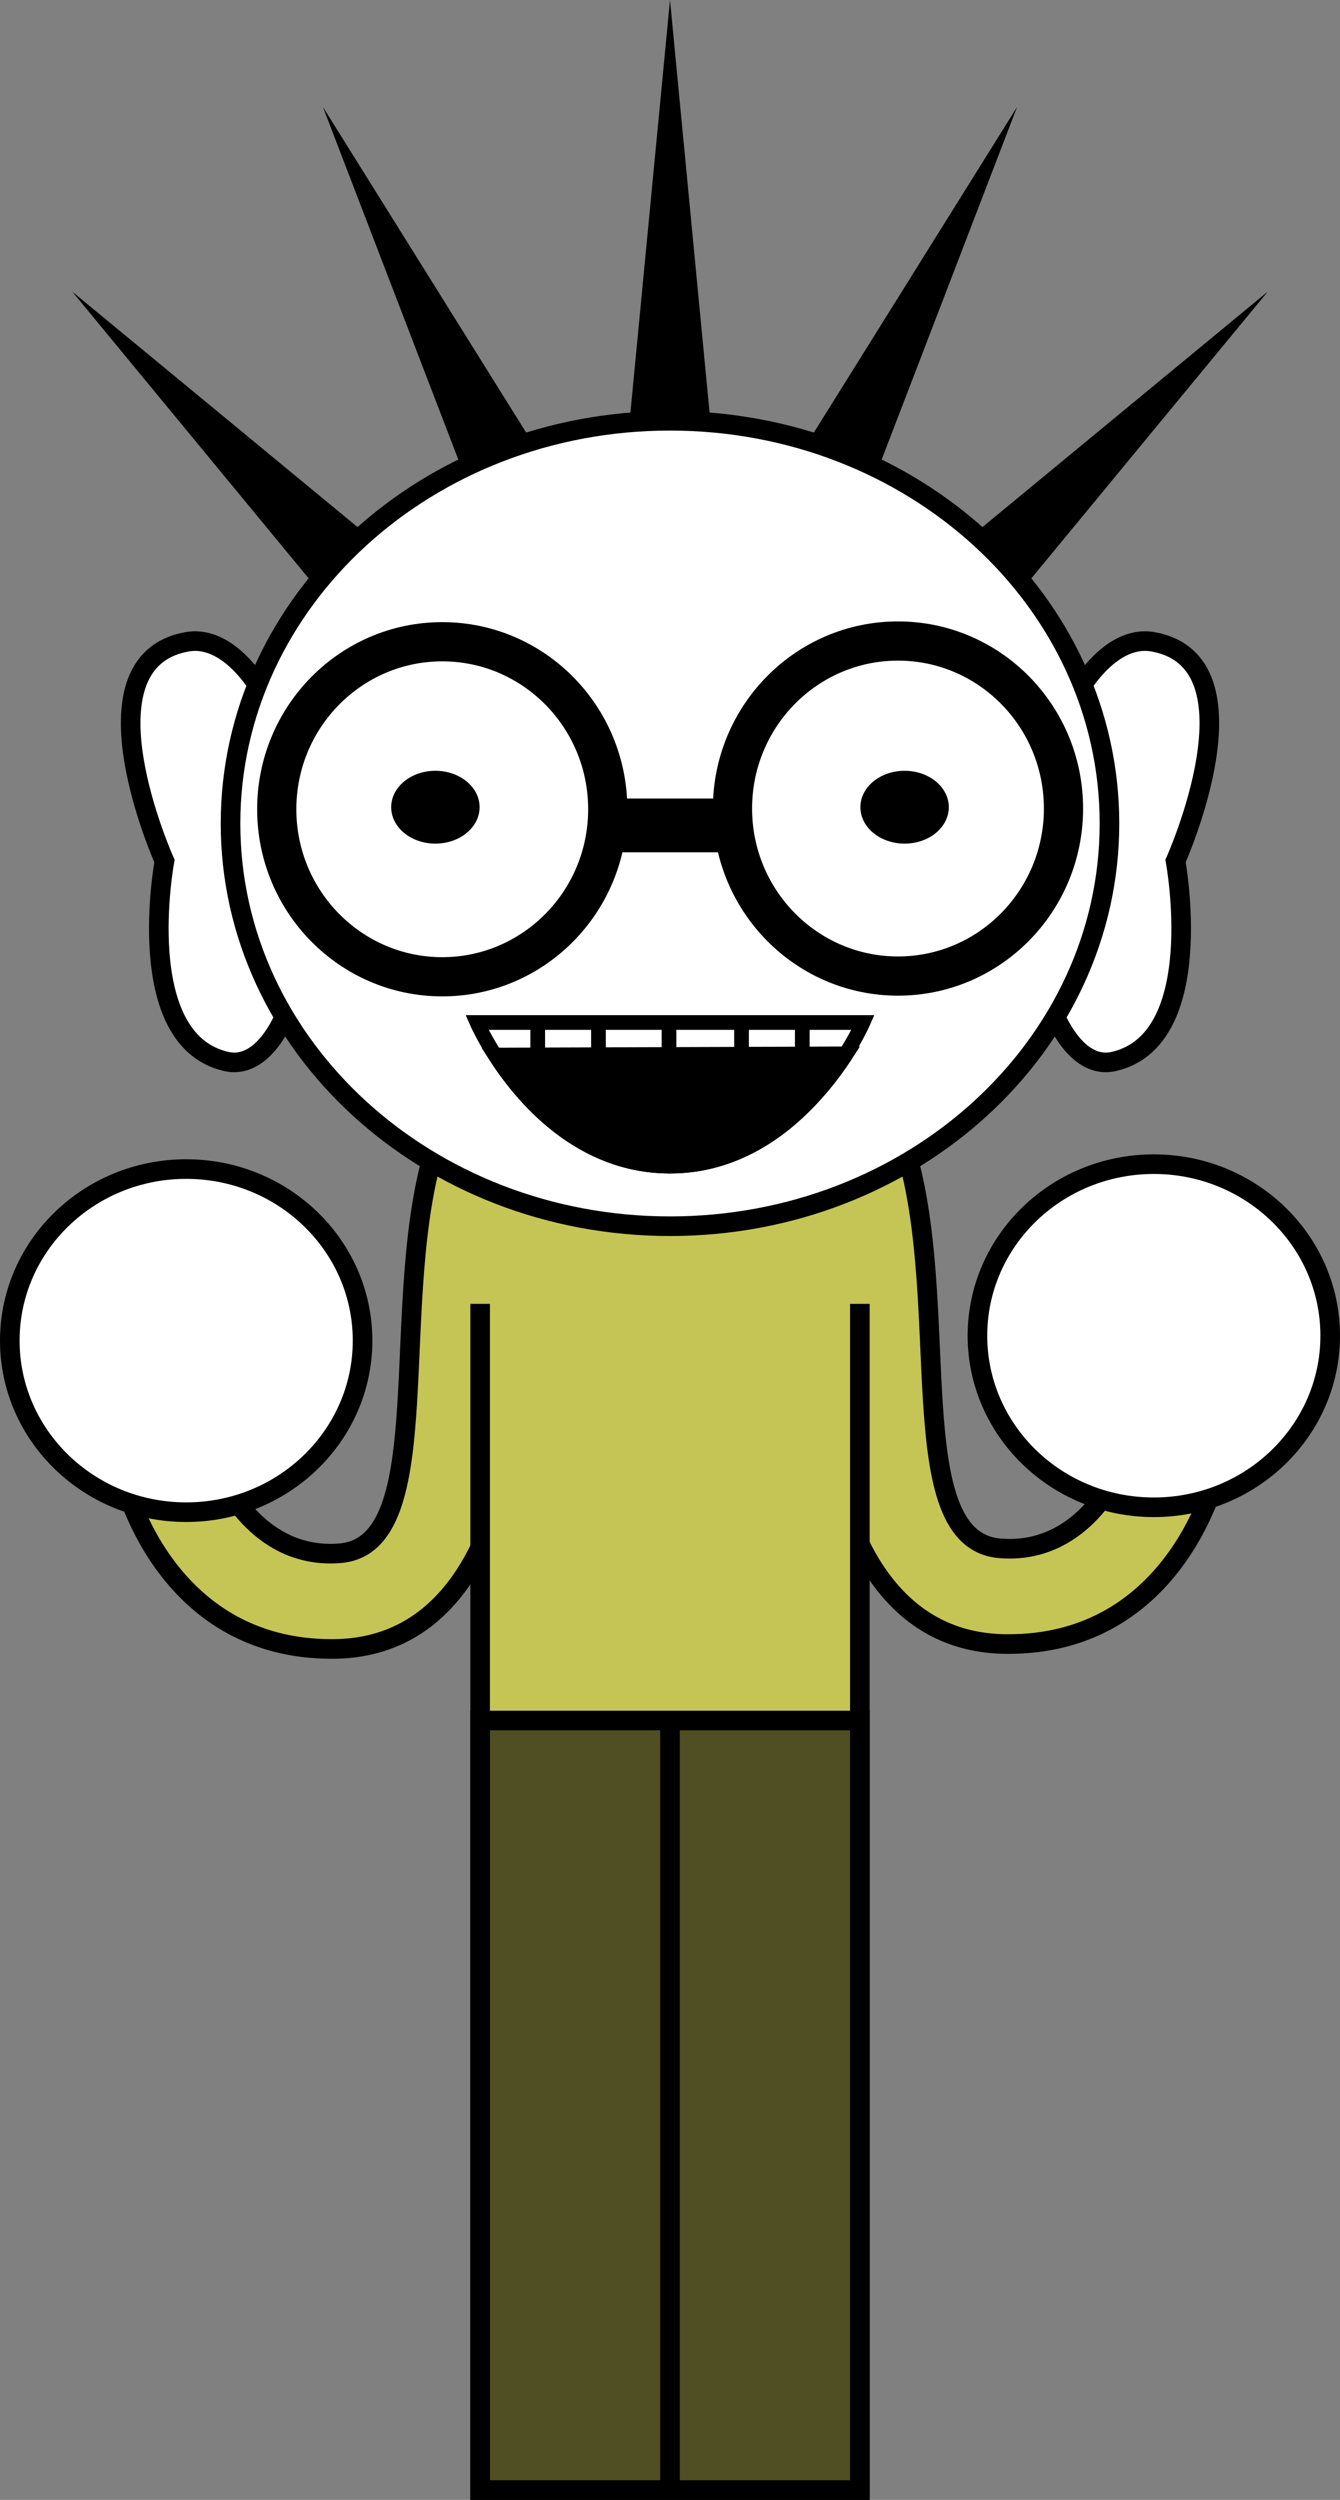 <svg viewBox="0,0,136.75,255" height="255" width="136.75" xmlns:xlink="http://www.w3.org/1999/xlink" xmlns="http://www.w3.org/2000/svg" version="1.1"><rect x="0" y="0" width="136.75" height="255" fill="#808080" stroke="none"/><g transform="translate(-171.625,-51.75)"><g style="mix-blend-mode: normal" stroke-dashoffset="0" stroke-dasharray="" stroke-miterlimit="10" stroke-linejoin="miter" fill-rule="nonzero" data-paper-data="{&quot;isPaintingLayer&quot;:true}"><path stroke-linecap="butt" stroke-width="2" stroke="#000000" fill="#c5c556" data-paper-data="{&quot;index&quot;:null}" d="M274.319,219.451c-22.063,-0.183 -19.194,-37.701 -19.194,-37.701c0,0 2.784,-31.824 8.75,-13.25c5.098,15.873 -0.498,40.315 9.778,41.187c8.175,0.694 11.722,-7.187 11.722,-7.187l10.5,-0.75c0,0 -3.955,17.848 -21.556,17.701z"></path><path stroke-linecap="butt" stroke-width="2" stroke="#000000" fill="#ffffff" data-paper-data="{&quot;index&quot;:null}" d="M289.375,170.5c9.941,0 18,7.835 18,17.5c0,9.665 -8.059,17.5 -18,17.5c-9.941,0 -18,-7.835 -18,-17.5c0,-9.665 8.059,-17.5 18,-17.5z"></path><path stroke-linecap="butt" stroke-width="2" stroke="#000000" fill="#c5c556" data-paper-data="{&quot;index&quot;:null}" d="M184.125,202.25l10.5,0.75c0,0 3.548,7.881 11.722,7.187c10.276,-0.872 4.679,-25.814 9.778,-41.687c5.966,-18.574 8.75,13.25 8.75,13.25c0,0 2.869,38.018 -19.194,38.201c-17.601,0.146 -21.556,-17.701 -21.556,-17.701z"></path><path stroke-linecap="butt" stroke-width="2" stroke="#000000" fill="#c5c556" data-paper-data="{&quot;index&quot;:null}" d="M220.625,305.75v-162h38.75v162z"></path><path stroke-linecap="butt" stroke-width="2" stroke="#000000" fill="#ffffff" data-paper-data="{&quot;index&quot;:null}" d="M208.625,188.5c0,9.665 -8.059,17.5 -18,17.5c-9.941,0 -18,-7.835 -18,-17.5c0,-9.665 8.059,-17.5 18,-17.5c9.941,0 18,7.835 18,17.5z"></path><path stroke-linecap="butt" stroke-width="0" stroke="none" fill="#c5c556" d="M216.125,184.75l3.5,-12.25l40.75,-0.25l3,12.5z"></path><path stroke-linecap="butt" stroke-width="2" stroke="#000000" fill="#4f4f23" data-paper-data="{&quot;index&quot;:null}" d="M220.625,305.75v-78.5h38.75v78.5z"></path><path stroke-linecap="round" stroke-width="2" stroke="#000000" fill="none" d="M240,227.375v77.25"></path><g><path stroke-linecap="butt" stroke-width="0" stroke="none" fill="#000000" data-paper-data="{&quot;index&quot;:null}" d="M204.576,62.655l26.338,42.179l-8.502,4.239z"></path><path stroke-linecap="butt" stroke-width="0" stroke="none" fill="#000000" data-paper-data="{&quot;index&quot;:null}" d="M178.999,81.499l38.361,31.643l-6.718,6.718z"></path><path stroke-linecap="butt" stroke-width="0" stroke="none" fill="#000000" data-paper-data="{&quot;index&quot;:null}" d="M257.587,109.073l-8.502,-4.239l26.338,-42.179z"></path><path stroke-linecap="butt" stroke-width="0" stroke="none" fill="#000000" data-paper-data="{&quot;index&quot;:null}" d="M269.358,119.86l-6.718,-6.718l38.361,-31.643z"></path><path stroke-linecap="butt" stroke-width="0" stroke="none" fill="#000000" data-paper-data="{&quot;index&quot;:null}" d="M244.75,101.25h-9.5l4.75,-49.5z"></path><path stroke-linecap="butt" stroke-width="2" stroke="#000000" fill="#ffffff" data-paper-data="{&quot;index&quot;:null}" d="M203.019,137.661c1.1,11.821 -2.741,23.639 -8.313,22.363c-9.691,-2.22 -6.297,-20.445 -6.297,-20.445c0,0 -9.129,-20.333 2.313,-22.363c5.628,-0.998 11.197,8.624 12.297,20.445z"></path><path stroke-linecap="butt" stroke-width="2" stroke="#000000" fill="#ffffff" data-paper-data="{&quot;index&quot;:null}" d="M276.981,137.661c1.1,-11.821 6.669,-21.443 12.297,-20.445c11.441,2.03 2.313,22.363 2.313,22.363c0,0 3.394,18.224 -6.297,20.445c-5.571,1.276 -9.413,-10.542 -8.313,-22.363z"></path><path stroke-linecap="butt" stroke-width="2" stroke="#000000" fill="#ffffff" data-paper-data="{&quot;index&quot;:null}" d="M195.151,135.75c0,-22.688 20.08,-41.08 44.849,-41.08c24.77,0 44.849,18.392 44.849,41.08c0,22.688 -20.08,41.08 -44.849,41.08c-24.77,0 -44.849,-18.392 -44.849,-41.08z"></path><path stroke-linecap="butt" stroke-width="4" stroke="#000000" fill="#ffffff" data-paper-data="{&quot;index&quot;:null}" d="M246.377,134.225c0,-9.437 7.562,-17.088 16.89,-17.088c9.328,0 16.89,7.65 16.89,17.088c0,9.437 -7.562,17.088 -16.89,17.088c-9.328,0 -16.89,-7.65 -16.89,-17.088z"></path><path stroke-linecap="butt" stroke-width="4" stroke="#000000" fill="#ffffff" data-paper-data="{&quot;index&quot;:null}" d="M199.868,134.298c0,-9.437 7.562,-17.088 16.89,-17.088c9.328,0 16.89,7.65 16.89,17.088c0,9.437 -7.562,17.088 -16.89,17.088c-9.328,0 -16.89,-7.65 -16.89,-17.088z"></path><path stroke-linecap="butt" stroke-width="NaN" stroke="none" fill="#000000" data-paper-data="{&quot;index&quot;:null}" d="M220.569,134.088c0,2.052 -2.019,3.715 -4.511,3.715c-2.491,0 -4.511,-1.663 -4.511,-3.715c0,-2.052 2.019,-3.715 4.511,-3.715c2.491,0 4.511,1.663 4.511,3.715z"></path><path stroke-linecap="butt" stroke-width="0" stroke="none" fill="#000000" data-paper-data="{&quot;index&quot;:null}" d="M232.244,138.687v-5.483h15.743v5.483z"></path><path stroke-linecap="butt" stroke-width="NaN" stroke="none" fill="#000000" data-paper-data="{&quot;index&quot;:null}" d="M263.942,130.374c2.491,0 4.511,1.663 4.511,3.715c0,2.052 -2.019,3.715 -4.511,3.715c-2.491,0 -4.511,-1.663 -4.511,-3.715c0,-2.052 2.019,-3.715 4.511,-3.715z"></path><path stroke-linecap="butt" stroke-width="1.5" stroke="#000000" fill="#ffffff" d="M259.7,156.05c0,0 -6.403,14.65 -19.7,14.65c-13.297,0 -19.7,-14.65 -19.7,-14.65z"></path><path stroke-linecap="butt" stroke-width="1.5" stroke="#000000" fill="#000000" d="M258.009,159.248c-2.784,4.328 -8.867,11.452 -18.009,11.452c-9.195,0 -15.094,-7.006 -17.858,-11.328z"></path><path stroke-linecap="round" stroke-width="1.5" stroke="#000000" fill="none" d="M226.5,164.165v-7.483"></path><path stroke-linecap="round" stroke-width="1.5" stroke="#000000" fill="none" d="M232.7,156.472v12.226"></path><path stroke-linecap="round" stroke-width="1.5" stroke="#000000" fill="none" data-paper-data="{&quot;index&quot;:null}" d="M253.5,164.165v-7.483"></path><path stroke-linecap="round" stroke-width="1.5" stroke="#000000" fill="none" data-paper-data="{&quot;index&quot;:null}" d="M247.3,168.697v-12.226"></path><path stroke-linecap="round" stroke-width="1.5" stroke="#000000" fill="none" d="M239.9,170.7v-14.228"></path></g></g></g></svg><!--rotationCenter:68.375:128.249975-->